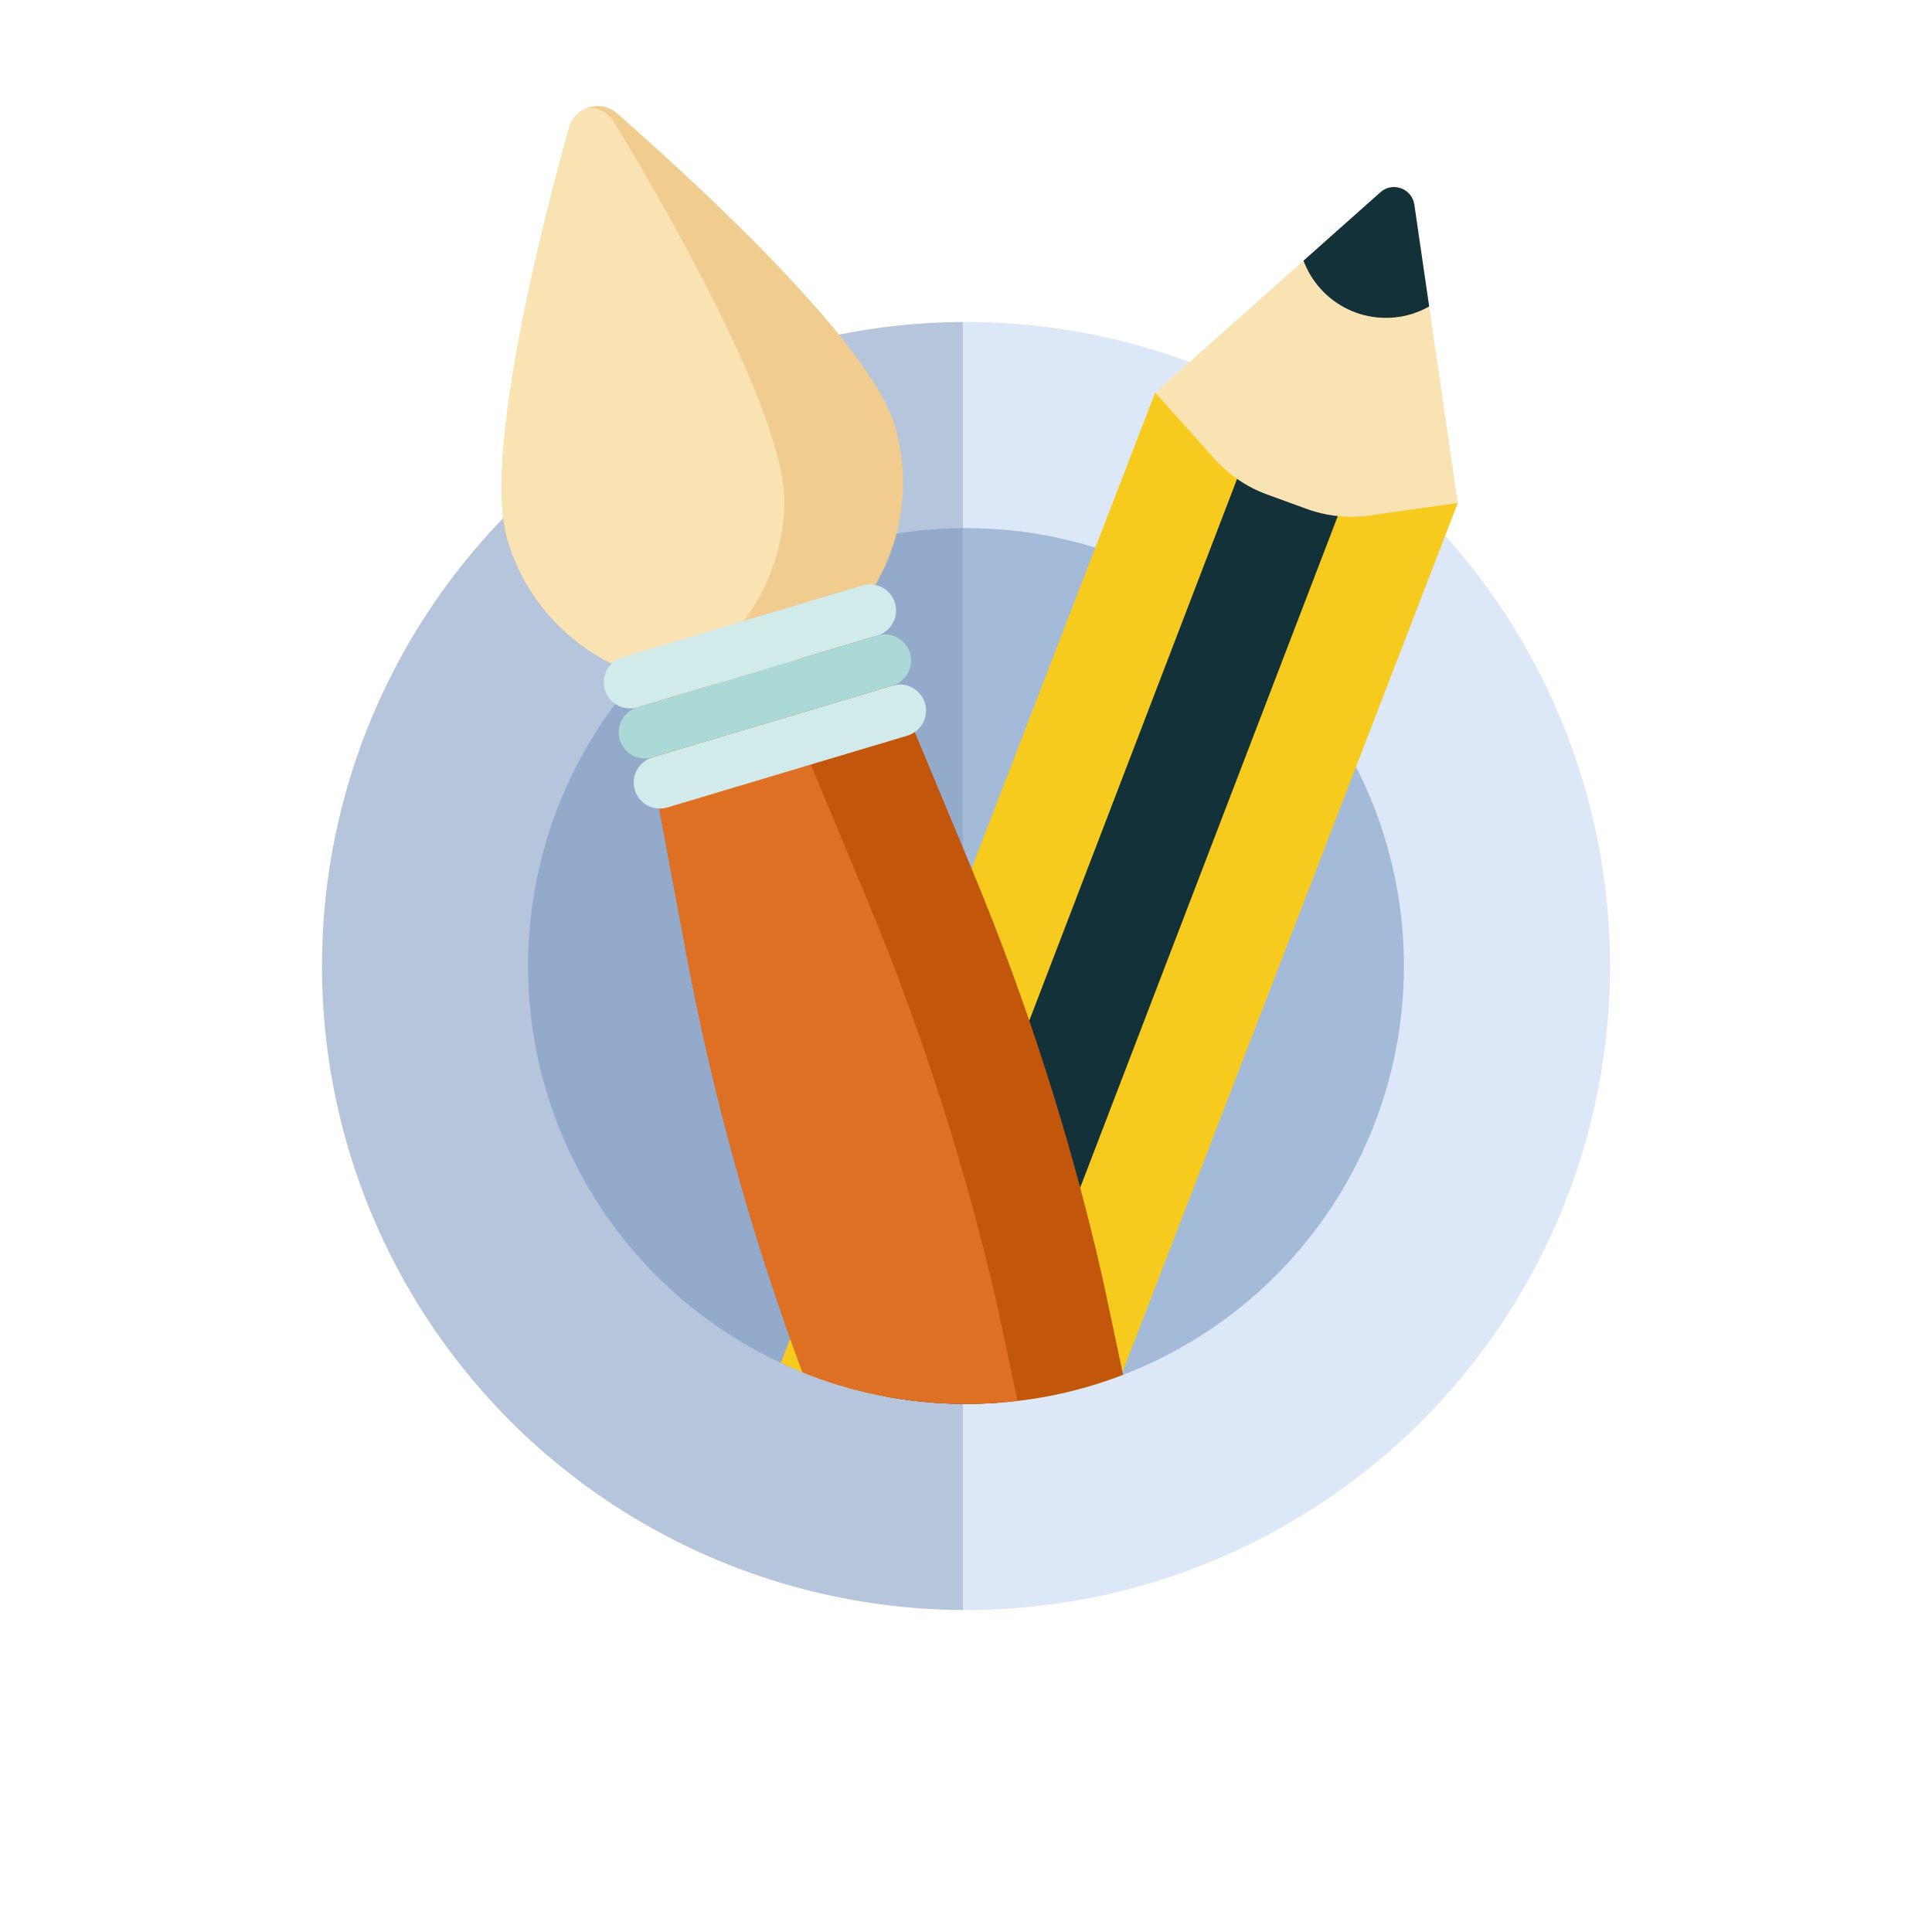 <?xml version="1.0" encoding="utf-8"?>
<!-- Generator: Adobe Illustrator 27.7.0, SVG Export Plug-In . SVG Version: 6.00 Build 0)  -->
<svg version="1.1" id="Layer_1" xmlns="http://www.w3.org/2000/svg" xmlns:xlink="http://www.w3.org/1999/xlink" x="0px" y="0px"
	 width="150px" height="150px" viewBox="0 0 150 150" style="enable-background:new 0 0 150 150;" xml:space="preserve">
<g>
	<g>
		<g>
			<g>
				<circle style="fill:#DCE7F7;" cx="75" cy="75" r="50"/>
				<circle style="fill:#A3BBD8;" cx="75" cy="75" r="34"/>
			</g>
		</g>
		<g>
			<defs>
				<circle id="SVGID_00000118380154888801547650000014934055742475182011_" cx="75" cy="75" r="50"/>
			</defs>
			<clipPath id="SVGID_00000164477440682862723980000011510368736909675161_">
				<use xlink:href="#SVGID_00000118380154888801547650000014934055742475182011_"  style="overflow:visible;"/>
			</clipPath>
			
				<rect x="24.756" y="25" style="opacity:0.4;clip-path:url(#SVGID_00000164477440682862723980000011510368736909675161_);fill:#7C92B5;" width="50" height="100"/>
		</g>
	</g>
	<g>
		<defs>
			<path id="SVGID_00000005237137916527050000000000602095211121544075_" d="M38.809,8.191v41.994l2.232,26.423h0.001
				c0.843,18.003,15.751,32.391,33.959,32.391c18.748,0,34-15.252,34-34l4.185-35.951L109,8.191H38.809z"/>
		</defs>
		<clipPath id="SVGID_00000084526094291382484940000012278245643653738399_">
			<use xlink:href="#SVGID_00000005237137916527050000000000602095211121544075_"  style="overflow:visible;"/>
		</clipPath>
		<g style="clip-path:url(#SVGID_00000084526094291382484940000012278245643653738399_);">
			<g>
				<g>
					<g>
						<g>
							<g>
								<g>
									<defs>
										<path id="SVGID_00000164507818734747519960000005284637998164260010_" d="M61.815,125.788l8.188,2.984
											c4.21,1.534,8.91-0.655,10.444-4.865l32.737-84.858l-23.497-8.563l-32.737,84.858
											C55.416,119.555,57.605,124.254,61.815,125.788z"/>
									</defs>
									<clipPath id="SVGID_00000156578153895348604470000017685995905805744315_">
										<use xlink:href="#SVGID_00000164507818734747519960000005284637998164260010_"  style="overflow:visible;"/>
									</clipPath>
									<path style="clip-path:url(#SVGID_00000156578153895348604470000017685995905805744315_);fill:#F7CB1D;" d="
										M61.815,125.788l8.188,2.984c4.21,1.534,8.91-0.655,10.444-4.865l32.737-84.858l-23.497-8.563
										l-32.737,84.858C55.416,119.555,57.605,124.254,61.815,125.788z"/>
									<polygon style="clip-path:url(#SVGID_00000156578153895348604470000017685995905805744315_);fill:#133138;" points="
										61.215,127.989 69.047,130.844 105.352,36.195 97.52,33.341 									"/>
								</g>
								<g>
									<defs>
										<path id="SVGID_00000121992076217573636540000003030032176240423555_" d="M113.184,39.049l-6.838,0.971
											c-1.653,0.235-3.339,0.059-4.908-0.513l-3.053-1.112c-1.569-0.572-2.973-1.522-4.088-2.765l-4.61-5.143
											l17.487-15.56c0.947-0.843,2.451-0.295,2.634,0.96L113.184,39.049z"/>
									</defs>
									<clipPath id="SVGID_00000052070824329036843160000006555062558582049187_">
										<use xlink:href="#SVGID_00000121992076217573636540000003030032176240423555_"  style="overflow:visible;"/>
									</clipPath>
									<path style="clip-path:url(#SVGID_00000052070824329036843160000006555062558582049187_);fill:#FAE3B2;" d="
										M113.184,39.049l-6.838,0.971c-1.653,0.235-3.339,0.059-4.908-0.513l-3.053-1.112
										c-1.569-0.572-2.973-1.522-4.088-2.765l-4.61-5.143l17.487-15.56c0.947-0.843,2.451-0.295,2.634,0.96
										L113.184,39.049z"/>
									
										<circle style="clip-path:url(#SVGID_00000052070824329036843160000006555062558582049187_);fill:#133138;" cx="107.598" cy="17.857" r="6.821"/>
								</g>
								<g>
									<defs>
										<path id="SVGID_00000161603640335078282640000017910063977822960048_" d="M61.793,125.784l8.188,2.984
											c4.21,1.534,8.91-0.655,10.444-4.865l40.446-106.064L97.374,9.276L56.928,115.34
											C55.394,119.55,57.583,124.249,61.793,125.784z"/>
									</defs>
									<clipPath id="SVGID_00000152950621823369580780000011985834192337797279_">
										<use xlink:href="#SVGID_00000161603640335078282640000017910063977822960048_"  style="overflow:visible;"/>
									</clipPath>
								</g>
							</g>
						</g>
					</g>
				</g>
			</g>
			<g>
				<g>
					<g>
						<g>
							<defs>
								<path id="SVGID_00000115499011047512787410000014578430988522273966_" d="M53.293,74.072l-4.806-25.713l16.831-5.225
									l10.147,24.372c4.276,10.27,7.668,20.885,10.141,31.73l13.538,63.857c0.78,3.553-1.314,7.107-4.8,8.146
									l-0.018,0.005c-3.486,1.04-7.184-0.786-8.479-4.186L62.208,106.265
									C58.325,95.808,55.342,85.037,53.293,74.072z"/>
							</defs>
							<clipPath id="SVGID_00000139269050789337142950000003028237870334355383_">
								<use xlink:href="#SVGID_00000115499011047512787410000014578430988522273966_"  style="overflow:visible;"/>
							</clipPath>
							<path style="clip-path:url(#SVGID_00000139269050789337142950000003028237870334355383_);fill:#C2570C;" d="M53.293,74.072
								l-4.806-25.713l16.831-5.225l10.147,24.372c4.276,10.27,7.668,20.885,10.141,31.73l13.538,63.857
								c0.78,3.553-1.314,7.107-4.8,8.146l-0.018,0.005c-3.486,1.04-7.184-0.786-8.479-4.186L62.208,106.265
								C58.325,95.808,55.342,85.037,53.293,74.072z"/>
							<path style="clip-path:url(#SVGID_00000139269050789337142950000003028237870334355383_);fill:#DE7024;" d="M45.181,76.492
								l-4.806-25.713l16.831-5.225l10.147,24.372c4.276,10.27,7.668,20.885,10.141,31.73l13.538,63.857
								c0.78,3.553-1.314,7.107-4.8,8.146l-0.018,0.005c-3.486,1.04-7.184-0.786-8.479-4.186l-23.64-60.795
								C50.213,98.227,47.23,87.457,45.181,76.492z"/>
						</g>
						<g>
							<defs>
								<path id="SVGID_00000027577253211516249260000015336869635715364523_" d="M58.916,52.497
									c8.296-2.475,13.016-11.207,10.541-19.503c-1.93-6.471-15.617-18.992-21.547-24.19
									c-1.272-1.115-3.27-0.519-3.724,1.111c-2.114,7.596-6.704,25.57-4.774,32.041
									C41.888,50.252,50.62,54.971,58.916,52.497z"/>
							</defs>
							<clipPath id="SVGID_00000106109824389635356710000013039850672916278695_">
								<use xlink:href="#SVGID_00000027577253211516249260000015336869635715364523_"  style="overflow:visible;"/>
							</clipPath>
							<path style="clip-path:url(#SVGID_00000106109824389635356710000013039850672916278695_);fill:#F0CD8F;" d="M58.916,52.497
								c8.296-2.475,13.016-11.207,10.541-19.503c-1.93-6.471-15.617-18.992-21.547-24.19
								c-1.272-1.115-3.27-0.519-3.724,1.111c-2.114,7.596-6.704,25.57-4.774,32.041
								C41.888,50.252,50.62,54.971,58.916,52.497z"/>
							<path style="clip-path:url(#SVGID_00000106109824389635356710000013039850672916278695_);fill:#FAE3B2;" d="M44.955,54.445
								c8.656,0.149,15.794-6.748,15.943-15.404c0.116-6.752-9.146-22.825-13.227-29.571
								c-0.875-1.447-2.961-1.483-3.885-0.067c-4.311,6.602-14.12,22.347-14.236,29.099
								C29.401,47.158,36.298,54.297,44.955,54.445z"/>
						</g>
						<g>
							<path style="fill:#D0EBEA;" d="M71.813,54.59L71.813,54.59c0.32,1.069-0.293,2.205-1.362,2.525l-18.64,5.577
								c-1.069,0.32-2.205-0.293-2.525-1.362v0c-0.32-1.069,0.293-2.205,1.362-2.525l18.64-5.577
								C70.357,52.908,71.493,53.521,71.813,54.59z"/>
							<path style="fill:#ABD9D6;" d="M70.65,50.703L70.65,50.703c0.32,1.069-0.293,2.205-1.362,2.525L50.647,58.805
								c-1.069,0.32-2.205-0.293-2.525-1.362v0c-0.32-1.069,0.293-2.205,1.362-2.525l18.64-5.577
								C69.194,49.021,70.33,49.634,70.65,50.703z"/>
							<path style="fill:#D0EBEA;" d="M69.487,46.816L69.487,46.816c0.32,1.069-0.293,2.205-1.362,2.525l-18.64,5.577
								c-1.069,0.32-2.205-0.293-2.525-1.362l0,0c-0.32-1.069,0.293-2.205,1.362-2.525l18.64-5.577
								C68.031,45.134,69.167,45.746,69.487,46.816z"/>
						</g>
					</g>
				</g>
			</g>
		</g>
	</g>
</g>
</svg>
